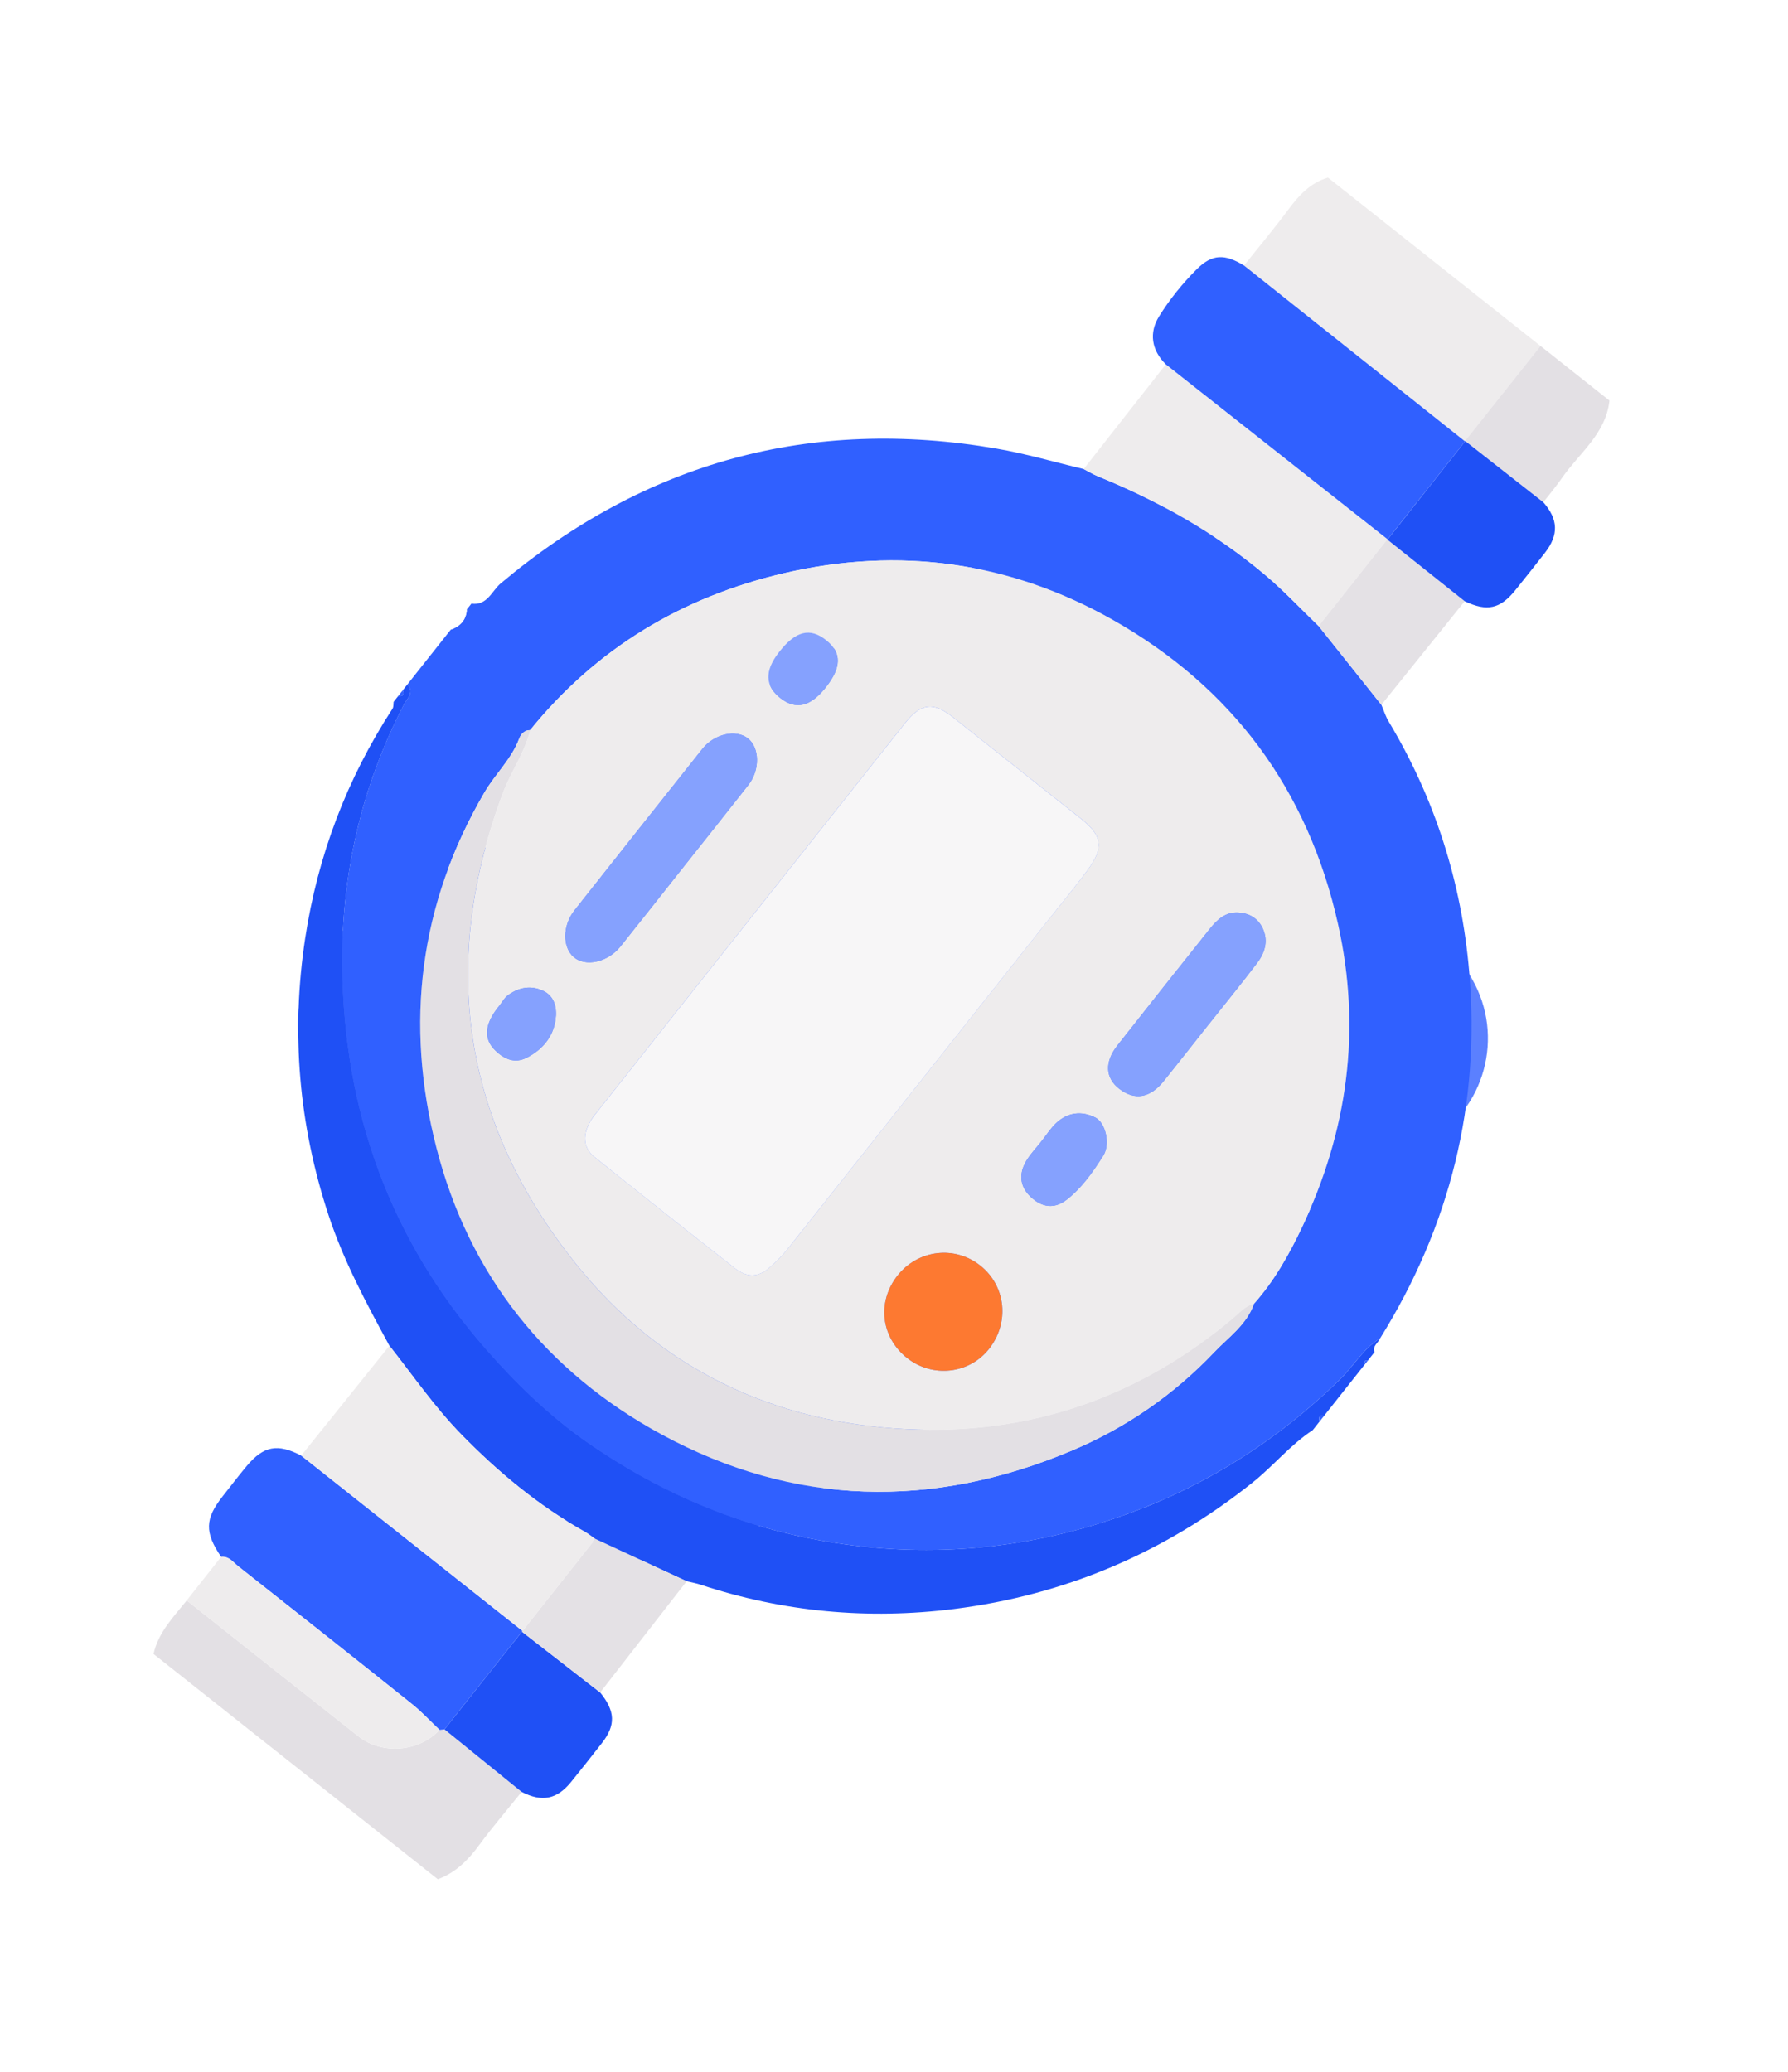 <svg width="63" height="73" viewBox="0 0 63 73" fill="none" xmlns="http://www.w3.org/2000/svg">
<mask id="mask0_2110_1605" style="mask-type:alpha" maskUnits="userSpaceOnUse" x="0" y="0" width="63" height="73">
<rect width="63" height="73" fill="#D9D9D9"/>
</mask>
<g mask="url(#mask0_2110_1605)">
<g filter="url(#filter0_f_2110_1605)">
<rect x="8.958" y="34.527" width="37.26" height="25.494" rx="4.206" transform="rotate(-29.779 8.958 34.527)" fill="#5B80FF"/>
</g>
<path d="M14.353 24.117L15.884 22.184C16.221 22.063 16.429 21.842 16.449 21.471L16.61 21.268C17.167 21.349 17.331 20.816 17.642 20.555C22.752 16.267 28.575 14.68 35.115 15.807C36.149 15.985 37.161 16.283 38.183 16.526C38.353 16.613 38.519 16.715 38.696 16.787C40.824 17.654 42.808 18.767 44.569 20.249C45.235 20.81 45.833 21.452 46.461 22.057C47.198 22.983 47.936 23.909 48.673 24.834C48.757 25.03 48.82 25.239 48.929 25.42C50.557 28.135 51.494 31.068 51.767 34.232C52.17 38.892 51.096 43.187 48.628 47.155C48.027 47.516 47.691 48.138 47.201 48.615C45.053 50.708 42.595 52.291 39.792 53.318C36.542 54.509 33.195 54.888 29.766 54.413C26.43 53.951 23.397 52.715 20.653 50.792C19.335 49.869 18.185 48.751 17.119 47.535C13.733 43.672 12.104 39.125 12.056 34.027C12.027 30.808 12.735 27.706 14.237 24.811C14.335 24.623 14.618 24.392 14.352 24.116L14.353 24.117ZM44.186 45.931C44.894 45.135 45.413 44.213 45.864 43.264C47.487 39.844 47.972 36.28 47.146 32.573C46.088 27.817 43.409 24.22 39.209 21.841C35.604 19.8 31.696 19.246 27.624 20.196C24.037 21.032 21.019 22.835 18.679 25.724C18.472 25.722 18.348 25.876 18.293 26.025C18.023 26.746 17.453 27.266 17.071 27.918C14.761 31.873 14.26 36.076 15.374 40.432C16.524 44.934 19.26 48.341 23.308 50.539C27.978 53.075 32.861 53.18 37.777 51.105C39.678 50.302 41.365 49.135 42.783 47.642C43.281 47.117 43.93 46.674 44.184 45.932L44.186 45.931Z" fill="#3060FF"/>
<path d="M48.626 47.155C48.562 47.317 48.351 47.421 48.431 47.64L48.19 47.945C48.093 47.924 48.06 47.954 48.109 48.047L46.658 49.879C46.494 49.86 46.445 49.931 46.496 50.082L46.255 50.388C45.465 50.907 44.87 51.648 44.136 52.234C41.036 54.708 37.522 56.2 33.611 56.691C30.584 57.071 27.596 56.797 24.691 55.836C24.529 55.782 24.359 55.753 24.193 55.713C23.12 55.216 22.047 54.718 20.975 54.222C20.852 54.137 20.736 54.041 20.607 53.968C18.976 53.053 17.557 51.877 16.253 50.54C15.309 49.574 14.551 48.467 13.72 47.414C12.911 45.924 12.11 44.436 11.575 42.811C10.525 39.624 10.249 36.376 10.753 33.059C11.196 30.147 12.221 27.446 13.831 24.968C13.871 24.906 13.858 24.809 13.87 24.727C13.924 24.659 13.977 24.592 14.031 24.523C14.192 24.54 14.251 24.477 14.192 24.32L14.354 24.116C14.619 24.393 14.335 24.624 14.239 24.811C12.736 27.705 12.028 30.808 12.058 34.026C12.105 39.125 13.735 43.672 17.121 47.535C18.187 48.75 19.337 49.868 20.654 50.792C23.399 52.712 26.432 53.95 29.768 54.413C33.196 54.887 36.543 54.508 39.794 53.317C42.597 52.291 45.053 50.707 47.202 48.615C47.691 48.139 48.029 47.515 48.63 47.154L48.626 47.155Z" fill="#1F50F5"/>
<path d="M43.832 9.356C44.354 8.701 44.894 8.058 45.392 7.386C45.766 6.881 46.17 6.441 46.791 6.257L54.281 12.191C53.395 13.307 52.509 14.421 51.623 15.537L51.621 15.555C49.024 13.49 46.429 11.424 43.833 9.358L43.832 9.356Z" fill="#EEECED"/>
<path d="M5.41 58.275C5.58 57.51 6.115 56.971 6.579 56.39C8.595 57.987 10.61 59.587 12.632 61.179C13.471 61.84 14.769 61.727 15.487 60.95C15.544 60.944 15.603 60.937 15.66 60.932C16.567 61.666 17.474 62.4 18.38 63.135C17.88 63.758 17.356 64.365 16.884 65.008C16.494 65.54 16.053 65.98 15.428 66.213L5.409 58.275L5.41 58.275Z" fill="#E3E0E4"/>
<path d="M51.622 15.535C52.508 14.419 53.394 13.305 54.28 12.189L56.709 14.114C56.584 15.283 55.648 15.959 55.041 16.833C54.835 17.131 54.601 17.409 54.379 17.697C53.46 16.976 52.541 16.256 51.622 15.535Z" fill="#E3E0E4"/>
<path d="M16.449 21.471C16.429 21.842 16.221 22.063 15.884 22.184L16.449 21.471Z" fill="#FEFEFE"/>
<path d="M14.191 24.321C14.25 24.478 14.191 24.541 14.03 24.524L14.191 24.321Z" fill="#3060FF"/>
<path d="M46.498 50.083C46.446 49.931 46.495 49.861 46.659 49.88L46.498 50.083Z" fill="#3060FF"/>
<path d="M48.111 48.047C48.062 47.954 48.095 47.923 48.192 47.945L48.111 48.047Z" fill="#3060FF"/>
<path d="M18.681 25.724C21.021 22.835 24.039 21.032 27.626 20.196C31.698 19.246 35.605 19.8 39.211 21.841C43.41 24.219 46.089 27.816 47.148 32.573C47.973 36.281 47.489 39.844 45.866 43.264C45.415 44.213 44.896 45.135 44.187 45.931C43.884 46.009 43.687 46.245 43.461 46.434C40.13 49.239 36.281 50.569 31.961 50.356C27.226 50.123 23.229 48.208 20.272 44.505C16.301 39.532 15.473 33.968 17.716 27.952C17.999 27.19 18.492 26.522 18.683 25.724L18.681 25.724ZM26.486 32.299C24.645 34.622 22.803 36.944 20.965 39.269C20.515 39.837 20.494 40.401 20.938 40.758C22.583 42.077 24.236 43.386 25.896 44.686C26.29 44.994 26.691 45.037 27.117 44.659C27.345 44.457 27.558 44.251 27.745 44.015C30.768 40.199 33.791 36.384 36.814 32.568C37.311 31.941 37.825 31.326 38.302 30.683C38.912 29.86 38.849 29.449 38.07 28.83C36.569 27.641 35.068 26.45 33.566 25.262C32.88 24.718 32.447 24.776 31.887 25.48C30.086 27.753 28.286 30.025 26.486 32.297L26.486 32.299ZM24.078 30.553C24.843 29.587 25.613 28.624 26.372 27.654C26.785 27.126 26.766 26.34 26.35 26.015C25.932 25.689 25.172 25.854 24.751 26.383C23.244 28.277 21.74 30.176 20.239 32.077C19.817 32.611 19.814 33.376 20.215 33.722C20.628 34.079 21.414 33.907 21.86 33.35C22.603 32.421 23.338 31.487 24.077 30.554L24.078 30.553ZM42.606 36.071C43.168 35.362 43.741 34.659 44.289 33.938C44.559 33.583 44.695 33.174 44.502 32.733C44.341 32.367 44.032 32.177 43.642 32.152C43.184 32.12 42.883 32.405 42.623 32.731C41.534 34.097 40.447 35.465 39.368 36.839C38.911 37.42 38.946 37.985 39.436 38.362C39.978 38.778 40.517 38.692 40.996 38.099C41.538 37.427 42.068 36.747 42.605 36.07L42.606 36.071ZM31.964 47.85C32.856 48.553 34.143 48.413 34.842 47.536C35.576 46.614 35.449 45.322 34.551 44.6C33.647 43.874 32.352 44.026 31.626 44.942C30.892 45.868 31.037 47.118 31.965 47.851L31.964 47.85ZM36.69 40.223C36.69 40.223 36.689 40.222 36.688 40.221C36.514 40.441 36.315 40.647 36.17 40.886C35.888 41.348 35.924 41.805 36.321 42.176C36.709 42.538 37.147 42.617 37.601 42.257C38.133 41.835 38.517 41.281 38.871 40.72C39.132 40.307 38.953 39.557 38.593 39.374C38.108 39.13 37.621 39.189 37.217 39.567C37.014 39.756 36.862 40.002 36.688 40.221L36.69 40.223ZM17.6 35.427C17.063 36.08 17.025 36.602 17.456 37.016C17.78 37.329 18.147 37.479 18.564 37.265C19.104 36.987 19.488 36.544 19.575 35.932C19.631 35.544 19.556 35.12 19.161 34.922C18.727 34.704 18.277 34.781 17.885 35.076C17.769 35.164 17.695 35.308 17.601 35.426L17.6 35.427ZM29.083 24.235C29.654 23.521 29.665 23.001 29.117 22.56C28.544 22.098 28.034 22.226 27.447 22.979C26.933 23.637 26.95 24.169 27.499 24.598C28.038 25.018 28.551 24.901 29.083 24.235Z" fill="#EEECED"/>
<path d="M18.681 25.724C18.49 26.523 17.997 27.191 17.714 27.952C15.471 33.968 16.299 39.533 20.27 44.505C23.227 48.209 27.223 50.122 31.96 50.356C36.279 50.569 40.128 49.239 43.459 46.435C43.685 46.245 43.882 46.009 44.186 45.932C43.933 46.673 43.283 47.117 42.784 47.642C41.367 49.135 39.679 50.302 37.779 51.105C32.862 53.181 27.979 53.075 23.309 50.539C19.262 48.341 16.526 44.934 15.376 40.432C14.262 36.076 14.761 31.872 17.073 27.918C17.454 27.266 18.025 26.745 18.295 26.024C18.35 25.876 18.474 25.722 18.681 25.724Z" fill="#E3E0E4"/>
<path d="M38.183 16.526C39.148 15.297 40.112 14.068 41.076 12.838C43.681 14.892 46.288 16.948 48.893 19.002L48.877 19.008C48.072 20.024 47.266 21.041 46.461 22.057C45.833 21.452 45.234 20.809 44.569 20.249C42.808 18.768 40.824 17.654 38.696 16.787C38.519 16.715 38.354 16.614 38.183 16.526Z" fill="#EEECED"/>
<path d="M46.461 22.057C47.267 21.04 48.072 20.023 48.877 19.007C49.788 19.732 50.698 20.458 51.609 21.183C50.63 22.4 49.653 23.617 48.673 24.834C47.935 23.908 47.198 22.983 46.461 22.057Z" fill="#E4E1E5"/>
<path d="M18.381 63.136C17.475 62.401 16.568 61.667 15.661 60.932C16.57 59.785 17.48 58.637 18.39 57.49C19.309 58.205 20.227 58.919 21.147 59.633C21.681 60.292 21.701 60.783 21.209 61.414C20.852 61.872 20.492 62.327 20.127 62.779C19.625 63.4 19.101 63.505 18.381 63.136Z" fill="#1F50F5"/>
<path d="M21.147 59.633C20.228 58.918 19.31 58.204 18.39 57.49L18.411 57.464C19.266 56.383 20.121 55.302 20.975 54.221C22.049 54.718 23.122 55.215 24.195 55.713C23.179 57.019 22.163 58.325 21.147 59.632L21.147 59.633Z" fill="#E4E1E5"/>
<path d="M18.39 57.49C17.481 58.638 16.571 59.786 15.661 60.932C15.604 60.938 15.546 60.945 15.488 60.951C15.162 60.643 14.856 60.309 14.507 60.032C12.475 58.408 10.435 56.795 8.393 55.185C8.214 55.044 8.07 54.825 7.793 54.856C7.205 53.99 7.217 53.516 7.85 52.714C8.131 52.359 8.403 51.999 8.694 51.652C9.292 50.941 9.779 50.853 10.614 51.286C13.214 53.346 15.812 55.405 18.412 57.465L18.391 57.491L18.39 57.49Z" fill="#3060FF"/>
<path d="M18.411 57.464C15.812 55.404 13.213 53.345 10.613 51.286C11.649 49.995 12.685 48.705 13.722 47.415C14.553 48.466 15.31 49.575 16.255 50.54C17.56 51.876 18.978 53.053 20.608 53.968C20.738 54.041 20.854 54.137 20.976 54.222C20.121 55.302 19.267 56.384 18.412 57.465L18.411 57.464Z" fill="#EEECED"/>
<path d="M7.792 54.855C8.07 54.823 8.214 55.044 8.392 55.184C10.433 56.795 12.474 58.407 14.506 60.031C14.856 60.309 15.162 60.643 15.487 60.95C14.77 61.727 13.472 61.839 12.632 61.179C10.611 59.587 8.597 57.987 6.579 56.39C6.984 55.879 7.387 55.366 7.791 54.854L7.792 54.855Z" fill="#EEECED"/>
<path d="M51.61 21.184C50.699 20.459 49.789 19.733 48.878 19.008L48.894 19.003C49.803 17.854 50.712 16.703 51.62 15.553L51.623 15.536C52.542 16.257 53.461 16.978 54.38 17.698C54.906 18.299 54.926 18.844 54.438 19.474C54.097 19.915 53.748 20.351 53.398 20.787C52.861 21.457 52.399 21.559 51.608 21.184L51.61 21.184Z" fill="#1F50F5"/>
<path d="M51.62 15.553C50.711 16.702 49.802 17.853 48.893 19.002C46.288 16.948 43.681 14.892 41.077 12.837C40.569 12.334 40.479 11.723 40.842 11.143C41.213 10.547 41.666 9.986 42.162 9.491C42.718 8.936 43.159 8.946 43.833 9.355C46.429 11.42 49.024 13.486 51.62 15.552L51.62 15.553Z" fill="#3060FF"/>
<path d="M26.486 32.299C28.286 30.027 30.087 27.754 31.887 25.482C32.447 24.776 32.879 24.719 33.567 25.264C35.068 26.452 36.57 27.642 38.07 28.832C38.85 29.45 38.912 29.862 38.302 30.684C37.825 31.327 37.311 31.943 36.815 32.57C33.791 36.385 30.768 40.201 27.745 44.016C27.558 44.252 27.346 44.459 27.117 44.661C26.691 45.039 26.29 44.996 25.896 44.688C24.236 43.387 22.583 42.079 20.938 40.759C20.493 40.401 20.514 39.84 20.965 39.271C22.803 36.945 24.645 34.624 26.486 32.301L26.486 32.299Z" fill="#F7F6F7"/>
<path d="M24.078 30.553C23.339 31.486 22.604 32.42 21.861 33.349C21.416 33.906 20.63 34.079 20.216 33.721C19.815 33.375 19.818 32.612 20.24 32.076C21.741 30.175 23.244 28.277 24.752 26.381C25.173 25.853 25.933 25.688 26.351 26.014C26.767 26.339 26.785 27.124 26.373 27.652C25.613 28.623 24.844 29.586 24.078 30.552L24.078 30.553Z" fill="#85A1FE"/>
<path d="M42.606 36.071C42.07 36.747 41.538 37.426 40.997 38.099C40.519 38.693 39.979 38.779 39.437 38.362C38.946 37.985 38.911 37.422 39.369 36.839C40.448 35.465 41.535 34.098 42.624 32.731C42.883 32.405 43.186 32.12 43.643 32.152C44.034 32.18 44.342 32.367 44.503 32.734C44.696 33.175 44.559 33.584 44.29 33.939C43.742 34.66 43.169 35.362 42.607 36.072L42.606 36.071Z" fill="#85A1FE"/>
<path d="M31.964 47.85C31.037 47.118 30.892 45.868 31.625 44.941C32.351 44.025 33.646 43.873 34.55 44.599C35.448 45.321 35.577 46.612 34.841 47.535C34.142 48.413 32.855 48.554 31.963 47.849L31.964 47.85Z" fill="#FD7931"/>
<path d="M36.69 40.223C36.864 40.003 37.015 39.757 37.219 39.568C37.623 39.191 38.111 39.131 38.594 39.376C38.956 39.558 39.134 40.309 38.873 40.721C38.518 41.282 38.135 41.837 37.603 42.258C37.149 42.618 36.711 42.539 36.323 42.178C35.925 41.806 35.889 41.348 36.172 40.888C36.317 40.65 36.515 40.444 36.69 40.223C36.69 40.223 36.691 40.224 36.692 40.225L36.69 40.223Z" fill="#85A1FE"/>
<path d="M17.6 35.427C17.694 35.309 17.769 35.164 17.884 35.077C18.275 34.781 18.726 34.705 19.16 34.923C19.555 35.121 19.63 35.545 19.574 35.933C19.487 36.545 19.102 36.989 18.563 37.266C18.145 37.481 17.779 37.33 17.455 37.017C17.025 36.602 17.063 36.08 17.6 35.428L17.6 35.427Z" fill="#85A1FE"/>
<path d="M29.083 24.235C28.551 24.901 28.039 25.019 27.499 24.598C26.95 24.169 26.933 23.637 27.447 22.979C28.034 22.225 28.542 22.098 29.117 22.56C29.665 23.001 29.654 23.521 29.083 24.235Z" fill="#85A1FE"/>
</g>
<defs>
<filter id="filter0_f_2110_1605" x="-6.332" y="0.731" width="75.581" height="71.213" filterUnits="userSpaceOnUse" color-interpolation-filters="sRGB">
<feFlood flood-opacity="0" result="BackgroundImageFix"/>
<feBlend mode="normal" in="SourceGraphic" in2="BackgroundImageFix" result="shape"/>
<feGaussianBlur stdDeviation="8.411" result="effect1_foregroundBlur_2110_1605"/>
</filter>
</defs>
</svg>
